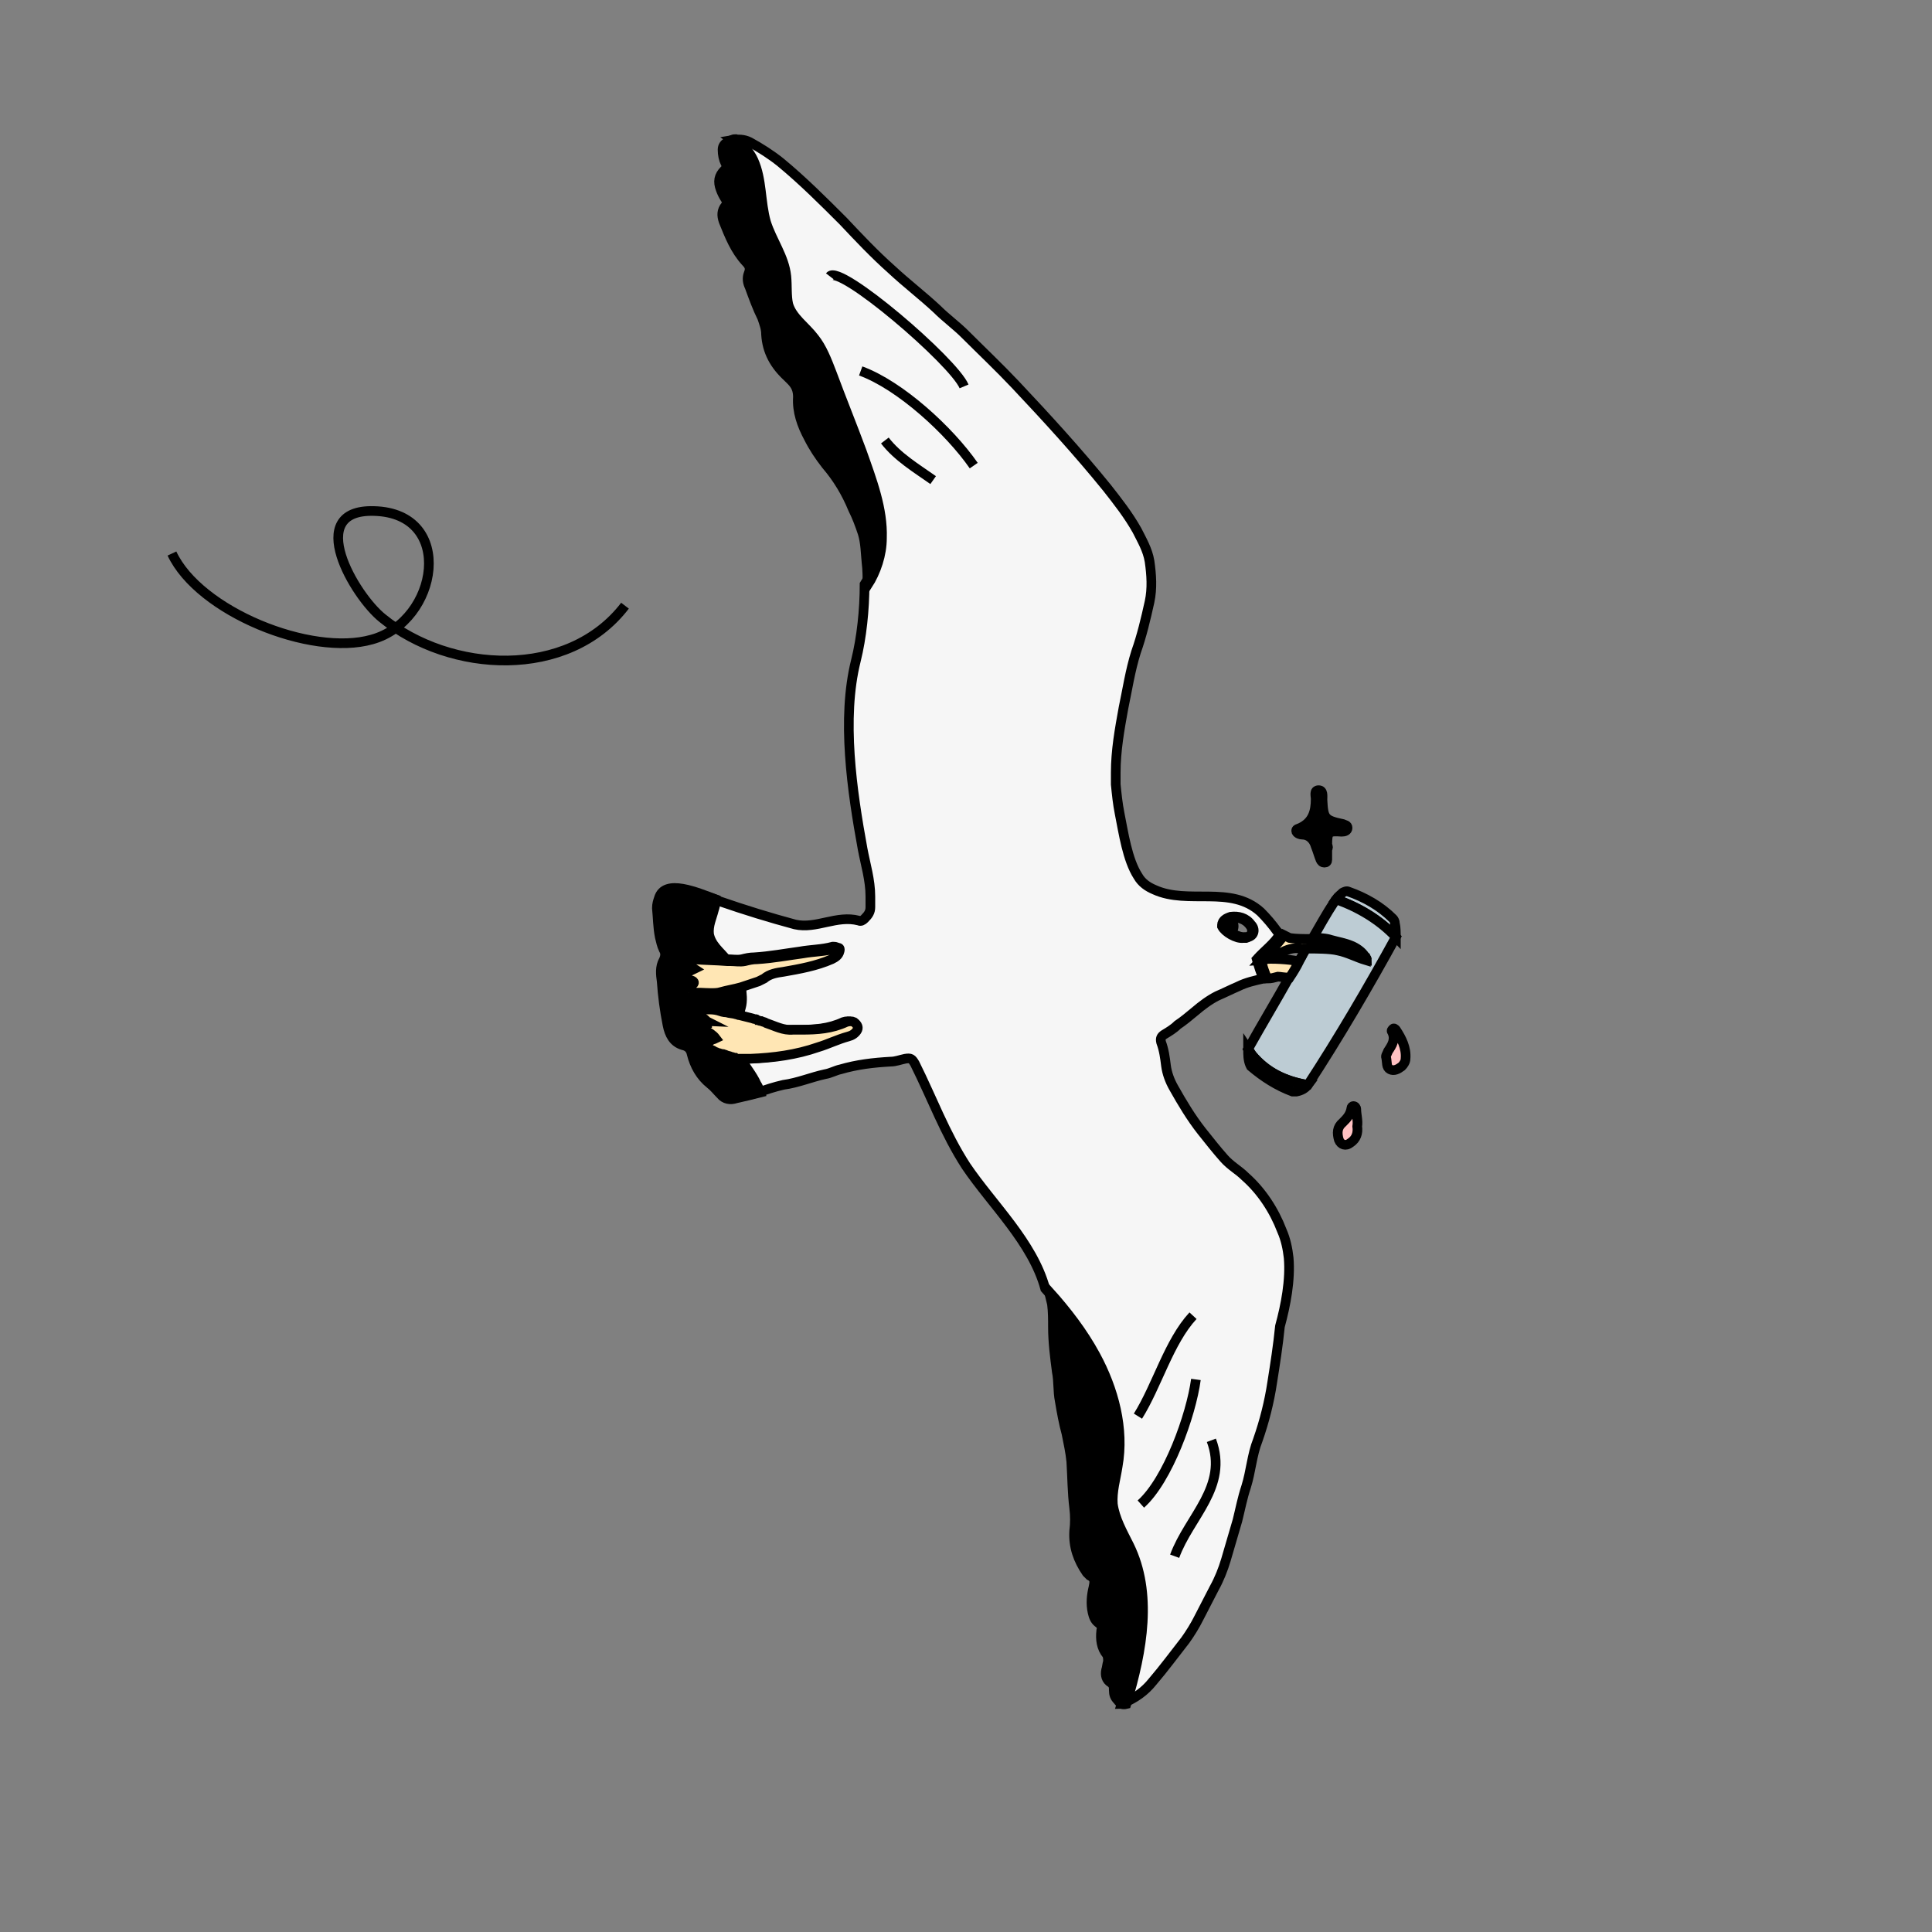 <?xml version="1.0" encoding="utf-8"?>
<!-- Generator: Adobe Illustrator 23.0.3, SVG Export Plug-In . SVG Version: 6.00 Build 0)  -->
<svg version="1.1" id="Calque_1" xmlns="http://www.w3.org/2000/svg" xmlns:xlink="http://www.w3.org/1999/xlink" x="0px" y="0px"
	 viewBox="0 0 200 200" style="enable-background:new 0 0 200 200;" xml:space="preserve">
<rect x="0" y="0" width="200" height="200" fill="#808080" stroke="none"/>
<style type="text/css">
	.st0{stroke:#000000;stroke-miterlimit:10;}
	.st1{fill:none;stroke:#000000;stroke-miterlimit:10;}
	.st2{fill:#FFC1C2;stroke:#000000;stroke-miterlimit:10;}
	.st3{fill:#BDCCD4;stroke:#000000;stroke-miterlimit:10;}
	.st4{fill:#F6F6F6;stroke:#000000;stroke-miterlimit:10;}
	.st5{fill:#FFE6B4;stroke:#000000;stroke-miterlimit:10;}
</style>
<path class="st0" d="M137.4,87.9c0,0.4,0,0.8,0,1.1c0,0.2-0.1,0.3-0.3,0.3s-0.3-0.1-0.4-0.3c-0.2-0.5-0.3-0.9-0.5-1.4
	c-0.2-0.7-0.7-1.2-1.4-1.2c-0.2,0-0.5-0.1-0.6-0.3c-0.1-0.3,0.2-0.3,0.4-0.4c1.3-0.6,1.6-1.7,1.6-3c0-0.3-0.2-0.9,0.3-0.9
	s0.4,0.6,0.4,1c0.1,1.9,0.2,2.1,2.1,2.5c0.2,0.1,0.5,0.1,0.5,0.4s-0.3,0.4-0.6,0.4c-1.4-0.1-1.5,0-1.5,1.4
	C137.5,87.6,137.5,87.8,137.4,87.9C137.5,87.9,137.5,87.9,137.4,87.9z"/>
<path class="st1" d="M17.8,57.3c2.8,6,14.4,10.7,20.7,8.9c6.9-1.9,8.7-13.1,0.2-13.3c-7.3-0.2-2,8.8,0.9,11.1
	c7,5.7,19.2,6.4,25.1-1.3"/>
<path class="st2" d="M143.5,109.5c-0.1-0.2,0.1-0.4,0.2-0.7c0.4-0.6,0.8-1.2,0.4-2c-0.1-0.1,0-0.2,0.1-0.3c0.1-0.1,0.2,0,0.3,0.1
	c0.6,0.9,1.1,1.9,1,3c0,0.3-0.2,0.6-0.4,0.8c-0.4,0.3-0.8,0.5-1.2,0.3C143.5,110.5,143.6,110,143.5,109.5z"/>
<path class="st2" d="M140.5,116.6c0.1,0.7-0.1,1.3-0.7,1.7c-0.5,0.4-1,0.2-1.2-0.3c-0.2-0.7-0.2-1.3,0.4-1.8
	c0.4-0.4,0.8-0.8,0.9-1.5c0-0.1,0.1-0.2,0.2-0.2c0.2,0,0.3,0.2,0.3,0.3C140.4,115.4,140.6,116,140.5,116.6z"/>
<g>
	<path class="st3" d="M144.5,97c-1.7-1.8-3.9-3.1-6.2-3.9c0.2-0.3,0.5-0.5,0.7-0.7c0.2-0.1,0.4-0.2,0.6-0.1c1.7,0.6,3.3,1.5,4.6,2.8
		c0.1,0.1,0.2,0.3,0.2,0.5C144.5,96,144.5,96.6,144.5,97z"/>
	<path class="st3" d="M144.5,97L144.5,97c-2.8,5.1-5.9,10.4-9.1,15.3c-0.1,0-0.1,0-0.1,0c-2.3-0.4-4.2-1.3-5.7-3.1l-0.4-0.6
		c1.4-2.5,2.9-5,4.3-7.5c0.3-0.6,0.6-1.1,1-1.7c0.3-0.4,0.5-0.9,0.8-1.3c1,0,2.5,0,3.3,0.2c1,0.2,1.9,0.7,2.9,1l0,0
		c0-0.1-0.1-0.1-0.1-0.2c0,0,0-0.1-0.1-0.1c-0.3-0.5-0.9-0.9-1.4-1.1c-0.7-0.3-1.4-0.4-2.1-0.6c-0.6-0.2-1.2-0.2-1.9-0.2l0,0
		c0.7-1.2,1.4-2.5,2.2-3.7c0.1-0.1,0.1-0.2,0.2-0.3C140.6,93.9,142.8,95.2,144.5,97z"/>
	<path class="st3" d="M144.5,97L144.5,97L144.5,97L144.5,97z"/>
	<line class="st1" x1="135.4" y1="112.3" x2="135.4" y2="112.3"/>
	<path class="st3" d="M135.4,112.3L135.4,112.3L135.4,112.3c-0.3,0.4-0.7,0.6-1.2,0.7c-0.1,0-0.3,0-0.4,0c-1.6-0.6-3-1.5-4.3-2.6
		l-0.1-0.2c-0.2-0.5-0.2-1-0.2-1.6l0.4,0.6c1.5,1.8,3.4,2.7,5.7,3.1C135.3,112.3,135.4,112.3,135.4,112.3z"/>
	<path class="st1" d="M129.6,110.5L129.6,110.5"/>
</g>
<path class="st4" d="M133.4,130.2c-0.1-0.9-0.3-1.9-0.7-2.8c-0.8-2.1-2.1-4.1-3.8-5.6c-0.7-0.7-1.5-1.1-2.2-1.9
	c-0.8-0.9-1.5-1.8-2.3-2.8c-1.1-1.4-2-2.9-2.9-4.5c-0.4-0.7-0.7-1.5-0.8-2.3c-0.1-0.8-0.2-1.6-0.5-2.4c-0.1-0.4,0-0.6,0.3-0.8
	c0.5-0.3,1-0.6,1.4-1c0.6-0.4,1.2-0.9,1.8-1.4c0.7-0.6,1.5-1.2,2.3-1.6c0.7-0.3,1.5-0.7,2.2-1c0.8-0.4,1.7-0.6,2.6-0.8
	c-0.3-0.6-0.5-1.3-0.7-2l0,0l0,0c0.8-0.9,1.8-1.6,2.4-2.6c-0.1-0.1-0.2-0.2-0.3-0.3c-0.5-0.7-1.1-1.4-1.7-2c-3.1-2.8-7.5-0.7-11-2.3
	c-0.7-0.3-1.3-0.7-1.7-1.4c-1.1-1.7-1.5-4.5-1.9-6.5c-0.2-1-0.3-2-0.4-3c0-0.4,0-0.8,0-1.2c0-2.3,0.4-4.5,0.8-6.7
	c0.4-1.9,0.7-3.9,1.3-5.8c0.6-1.7,1-3.4,1.4-5.2c0.3-1.4,0.2-2.8,0-4.2c-0.2-1.2-0.8-2.2-1.3-3.2c-0.9-1.6-2-3-3.1-4.4
	c-3-3.7-6.2-7.2-9.5-10.7c-1.7-1.8-3.5-3.5-5.2-5.2c-0.9-0.9-2-1.7-2.9-2.6c-1.5-1.4-3.2-2.7-4.7-4.1c-1.8-1.6-3.4-3.3-5-5
	c-2.1-2.1-4.2-4.2-6.5-6.1c-1-0.8-2.1-1.5-3.2-2.1c-0.6-0.3-1.2-0.3-1.8-0.2c0.8,0.6,1.5,1.3,1.9,2.2c0.9,2,0.7,4.3,1.3,6.4
	c0.6,1.9,1.9,3.6,2.1,5.6c0.1,1,0,2,0.2,2.9c0.4,1.4,1.8,2.3,2.7,3.5c0.8,1,1.3,2.3,1.8,3.6c1,2.7,2.1,5.4,3.1,8.1
	c1.1,2.8,2.2,5.8,2.1,8.8c0,1.7-0.6,3.5-1.5,4.9c0,2.6-0.3,5.5-0.9,7.9c-1.5,6-0.4,13.5,0.7,19.5c0.3,1.6,0.8,3.2,0.8,4.9
	c0,0.4,0,0.8,0,1.1c0,0.5-0.2,0.8-0.6,1.2c-0.2,0.2-0.4,0.3-0.6,0.2c-2.3-0.6-4.4,0.9-6.6,0.4c-2.6-0.7-5.2-1.5-7.8-2.4
	c-0.2-0.1-0.4-0.2-0.7-0.3c0,0.4-0.1,0.8-0.2,1.1c-0.2,0.8-0.6,1.6-0.5,2.5c0.2,1.1,1.1,1.8,1.9,2.7c0.1,0,0.2,0,0.3,0
	c0.5,0,1,0.1,1.5,0c0.4-0.1,0.8-0.2,1.3-0.2c1.6-0.1,3.2-0.4,4.7-0.6c1.1-0.2,2.3-0.2,3.4-0.5c0,0,0,0,0.1,0c0.3,0,0.5,0.1,0.4,0.4
	c-0.1,0.4-0.4,0.6-0.8,0.8c-1.6,0.7-3.3,1-5,1.3c-0.7,0.1-1.4,0.2-2,0.7c-0.2,0.1-0.4,0.2-0.6,0.3c-0.6,0.2-1.2,0.4-1.8,0.6
	c0.1,0.7,0.2,1.5,0,2.2c-0.1,0.3-0.1,0.5-0.2,0.8c0.4,0.1,0.8,0.2,1.2,0.3c0.1,0,0.2,0.1,0.4,0.1c0.1,0,0.1,0,0.2,0.1
	c0.1,0,0.2,0.1,0.4,0.1c0.2,0.1,0.4,0.1,0.5,0.2c0.9,0.3,1.8,0.8,2.8,0.7c0.3,0,0.6,0,0.9,0c1.6,0,3.1-0.1,4.6-0.8
	c0.3-0.1,0.6-0.1,0.8,0c0.4,0.2,0.5,0.5,0.2,0.9c-0.2,0.3-0.5,0.5-0.9,0.6c-1.1,0.3-2.1,0.8-3.1,1.1c-2.3,0.8-4.6,1.1-7,1.2
	c-0.2,0-0.4,0-0.6,0c-0.1,0-0.2,0-0.3,0c0.5,0.9,1.2,1.7,1.6,2.6c0.1,0.3,0.3,0.6,0.4,0.9c0.9-0.3,1.8-0.6,2.7-0.8
	c1.5-0.2,2.9-0.8,4.3-1.1c0.6-0.1,1.1-0.4,1.6-0.5c1.7-0.5,3.4-0.7,5.2-0.8c0.5,0,1-0.2,1.5-0.3c0.6-0.1,0.7,0,1,0.5
	c1.8,3.6,3.1,7.2,5.3,10.6c2.7,4,6.9,7.9,8.2,12.7c1.8,2,3.5,4.2,4.8,6.6c1.9,3.5,3,7.6,2.3,11.5c-0.2,1.3-0.6,2.6-0.5,3.9
	c0.2,1.5,1,2.9,1.7,4.3c2.3,5.2,1.3,11.1-0.4,16.7c0.1,0,0.2-0.1,0.2-0.1c1.2-0.5,2.2-1.2,3-2.2c1.2-1.4,2.3-2.9,3.4-4.3
	c0.5-0.7,1-1.5,1.4-2.3c0.5-1,1.1-2.1,1.6-3.1c0.5-0.9,0.9-1.9,1.2-2.9c0.4-1.4,0.8-2.7,1.2-4.1c0.3-1.2,0.5-2.3,0.9-3.5
	c0.5-1.6,0.6-3.3,1.2-4.8c0.7-2,1.2-4,1.5-6c0.3-1.9,0.6-3.8,0.8-5.8C133.1,135.1,133.6,132.5,133.4,130.2z M126.7,95.3
	c0.1-0.1,0.3-0.2,0.6-0.3c0.8-0.1,1.6,0.1,2.1,0.8c0.4,0.5,0.2,1.1-0.4,1.3c-0.1,0-0.2,0-0.3,0c-0.7,0.1-1.9-0.6-2.2-1.2
	C126.5,95.7,126.5,95.5,126.7,95.3z M139.6,98c-0.7-0.3-1.4-0.4-2.1-0.6c-0.6-0.2-1.2-0.2-1.8-0.2l0,0c0.6,0,1.2,0.1,1.9,0.2
	C138.2,97.6,139,97.8,139.6,98c0.3,0.2,0.7,0.4,1,0.6c0.1,0,0.1,0.1,0.2,0.2l0,0C140.5,98.5,140,98.2,139.6,98z"/>
<path class="st0" d="M78.7,113.1c-0.4,0.1-0.8,0.2-1.2,0.3c-0.4,0.1-0.9,0.2-1.3,0.3c-0.6,0.2-1.2,0.1-1.6-0.4
	c-0.4-0.4-0.7-0.8-1.1-1.1c-1-0.8-1.6-1.9-1.9-3.1c-0.1-0.5-0.4-0.8-0.9-0.9c-1-0.3-1.4-1.1-1.6-2.1c-0.3-1.5-0.5-3-0.6-4.5
	c-0.1-0.7-0.2-1.5,0.2-2.2c0.2-0.4,0.2-0.8,0-1.1c-0.2-0.4-0.3-0.9-0.4-1.3c-0.2-1-0.2-2-0.3-3c0-0.4,0.1-0.7,0.2-1
	c0.6-2.1,4-0.6,5.9,0.1c0,0.4-0.1,0.8-0.2,1.1c-0.2,0.8-0.6,1.6-0.5,2.5c0.2,1.1,1.1,1.8,1.9,2.7c-1.2-0.1-2.4-0.1-3.6-0.2
	c-0.1,0-0.2,0-0.3,0c-0.2,0-0.4,0.1-0.4,0.3c0,0.2,0.1,0.3,0.3,0.3c0.2,0.1,0.3,0.2,0.6,0.4c-0.4,0.2-0.7,0.3-1,0.5
	c-0.1,0.1-0.2,0.2-0.2,0.3c0,0.1,0.1,0.2,0.2,0.2c0.2,0.1,0.5,0.1,0.7,0.2s0.3,0.2,0.1,0.4c-0.2,0.1-0.4,0.2-0.6,0.4
	c-0.1,0.1-0.2,0.2-0.2,0.3c0,0.2,0.2,0.2,0.3,0.2c0.1,0,0.2,0,0.3,0c0.7-0.1,1.4,0,2.1,0c0.3,0,0.7,0,1-0.1c0.7-0.1,1.4-0.3,2.1-0.5
	c0.1,0.7,0.2,1.5,0,2.2c-0.1,0.3-0.1,0.5-0.2,0.8c-0.1,0-0.2-0.1-0.4-0.1c-0.3-0.1-0.7-0.2-1-0.2c-0.3-0.1-0.6-0.1-0.9-0.2
	s-0.7-0.1-1.1-0.1c-0.3,0-0.6,0-0.7,0.3s0.2,0.4,0.3,0.6c0.2,0.2,0.3,0.3,0.5,0.4c0,0,0,0.1-0.1,0.1c-0.3,0-0.6,0-0.6,0.3
	s0.3,0.4,0.5,0.5c0.3,0.2,0.7,0.4,1,0.8c-0.2,0.1-0.4,0.2-0.5,0.2c-0.4,0.2-0.4,0.6-0.1,0.9c0.1,0.1,0.3,0.2,0.4,0.2
	c0.1,0.1,0.3,0.1,0.4,0.2s0.2,0.1,0.4,0.1h0.1c0.1,0,0.2,0.1,0.3,0.1c0.2,0.1,0.4,0.1,0.6,0.2c0.1,0,0.3,0.1,0.4,0.1s0.2,0,0.3,0.1
	c0.1,0,0.2,0,0.4,0c0.5,0.9,1.2,1.7,1.6,2.6C78.5,112.5,78.6,112.8,78.7,113.1z"/>
<path class="st0" d="M91.3,55.7c0,1.7-0.6,3.5-1.5,4.9c0-0.8,0-1.6-0.1-2.4c-0.1-1-0.1-2-0.4-3c-0.3-0.9-0.6-1.7-1-2.5
	c-0.7-1.7-1.6-3.2-2.8-4.6c-0.7-0.9-1.3-1.8-1.8-2.8c-0.7-1.3-1.2-2.7-1.1-4.2c0-0.7-0.2-1.2-0.7-1.7c-0.1-0.1-0.3-0.3-0.4-0.4
	c-1.3-1.2-2.1-2.6-2.2-4.4c0-0.6-0.2-1.1-0.4-1.7c-0.5-1-0.9-2.1-1.3-3.2c-0.2-0.4-0.3-0.9-0.1-1.4c0.2-0.5,0.1-0.8-0.3-1.2
	c-1.1-1.2-1.7-2.7-2.3-4.2c-0.2-0.6-0.2-1.1,0.2-1.6c0.2-0.2,0.2-0.4,0-0.7c-0.2-0.3-0.4-0.7-0.5-1c-0.3-0.8-0.2-1.4,0.4-2
	c0.3-0.2,0.3-0.4,0.1-0.7c-0.2-0.4-0.3-0.9-0.3-1.4c0-0.4,0.2-0.6,0.5-0.8c0.3-0.1,0.5-0.3,0.8-0.3c0.8,0.6,1.5,1.3,1.9,2.2
	c0.9,2,0.7,4.3,1.3,6.4c0.6,1.9,1.9,3.6,2.1,5.6c0.1,1,0,2,0.2,2.9c0.4,1.4,1.8,2.3,2.7,3.5c0.8,1,1.3,2.3,1.8,3.6
	c1,2.7,2.1,5.4,3.1,8.1C90.3,49.8,91.4,52.7,91.3,55.7z"/>
<path class="st5" d="M88.7,106.7c-0.2,0.3-0.5,0.5-0.9,0.6c-1.1,0.3-2.1,0.8-3.1,1.1c-2.3,0.8-4.6,1.1-7,1.2c-0.2,0-0.4,0-0.6,0
	c-0.1,0-0.2,0-0.3,0c-0.1,0-0.2,0-0.4,0c-0.1,0-0.2,0-0.3-0.1c-0.1,0-0.3-0.1-0.4-0.1c-0.2-0.1-0.4-0.1-0.6-0.2
	c-0.1,0-0.2-0.1-0.3-0.1h-0.1c-0.1,0-0.2-0.1-0.4-0.1c-0.1-0.1-0.3-0.1-0.4-0.2s-0.3-0.1-0.4-0.2c-0.4-0.3-0.3-0.6,0.1-0.9
	c0.1-0.1,0.3-0.1,0.5-0.2c-0.3-0.4-0.7-0.6-1-0.8c-0.2-0.1-0.5-0.2-0.5-0.5c0.1-0.4,0.4-0.3,0.6-0.3c0,0,0-0.1,0.1-0.1
	c-0.2-0.1-0.3-0.3-0.5-0.4c-0.2-0.2-0.4-0.3-0.3-0.6c0.1-0.3,0.4-0.3,0.7-0.3c0.4,0,0.7,0,1.1,0.1c0.3,0.1,0.6,0.2,0.9,0.2
	c0.3,0.1,0.7,0.1,1,0.2c0.1,0,0.2,0.1,0.4,0.1c0.4,0.1,0.8,0.2,1.2,0.3c0.1,0,0.2,0.1,0.4,0.1c0.1,0,0.1,0,0.2,0.1
	c0.1,0,0.2,0.1,0.4,0.1c0.2,0.1,0.4,0.1,0.5,0.2c0.9,0.3,1.8,0.8,2.8,0.7c0.3,0,0.6,0,0.9,0c1.6,0,3.1-0.1,4.6-0.8
	c0.3-0.1,0.6-0.1,0.8,0C88.8,106.1,88.9,106.4,88.7,106.7z"/>
<path class="st5" d="M86.9,98.5c-0.1,0.4-0.4,0.6-0.8,0.8c-1.6,0.7-3.3,1-5,1.3c-0.7,0.1-1.4,0.2-2,0.7c-0.2,0.1-0.4,0.2-0.6,0.3
	c-0.6,0.2-1.2,0.4-1.8,0.6c-0.7,0.2-1.4,0.3-2.1,0.5c-0.3,0.1-0.7,0.1-1,0.1c-0.7,0-1.4-0.1-2.1,0c-0.1,0-0.2,0-0.3,0
	c-0.1,0-0.3,0-0.3-0.2s0.1-0.3,0.2-0.3c0.2-0.1,0.4-0.2,0.6-0.4c0.2-0.1,0.2-0.3-0.1-0.4c-0.2-0.1-0.5-0.1-0.7-0.2
	c-0.1,0-0.2-0.1-0.2-0.2c0-0.2,0.1-0.3,0.2-0.3c0.3-0.2,0.6-0.3,1-0.5c-0.3-0.2-0.5-0.3-0.6-0.4S71,99.7,71,99.6
	c0-0.2,0.2-0.3,0.4-0.3c0.1,0,0.2,0,0.3,0c1.2,0.1,2.4,0.1,3.6,0.2c0.1,0,0.2,0,0.3,0c0.5,0,1,0.1,1.5,0c0.4-0.1,0.8-0.2,1.3-0.2
	c1.6-0.1,3.2-0.4,4.7-0.6c1.1-0.2,2.3-0.2,3.4-0.5c0,0,0,0,0.1,0C86.9,98,87,98.2,86.9,98.5z"/>
<path class="st5" d="M134.5,99.5c-0.3,0.6-0.6,1.1-1,1.7c-0.6,0-1-0.1-1.2-0.1c-0.4,0.1-0.7,0.2-1.1,0.2c-0.3-0.6-0.5-1.3-0.7-2l0,0
	l0,0C131.9,99.2,133.2,99.3,134.5,99.5z"/>
<path class="st5" d="M141.4,99.4c-1-0.3-1.9-0.8-2.9-1c-0.8-0.2-2.3-0.2-3.3-0.2c-0.2,0-0.4,0-0.5,0c-1.7-0.3-2.6,1.1-4.2,1.2
	c0.8-0.9,1.8-1.6,2.4-2.6c0.2,0.1,0.4,0.2,0.6,0.3c0.7,0.1,1.5,0.1,2.2,0.1l0,0l0,0c0.6,0,1.2,0.1,1.9,0.2c0.7,0.2,1.4,0.3,2.1,0.6
	c0.5,0.2,1.1,0.6,1.4,1.1l0.1,0.1C141.4,99.3,141.4,99.4,141.4,99.4z"/>
<path class="st1" d="M129.2,97c-0.1,0-0.2,0-0.3,0c-0.7,0.1-1.9-0.6-2.2-1.2c-0.1-0.2-0.1-0.4,0.1-0.6c0.1-0.1,0.3-0.2,0.6-0.3
	c0.8-0.1,1.6,0.1,2.1,0.8C130,96.2,129.8,96.9,129.2,97z"/>
<path class="st1" d="M127.5,96.5c0.2-0.3,0.3-0.7,0.1-1c0-0.1-0.2-0.3-0.3-0.2c-0.1,0-0.1,0.2-0.1,0.3c0,0.3,0,0.6,0.2,0.8
	c0.1-0.1,0.2-0.3,0.2-0.5s-0.1-0.3-0.2-0.5"/>
<path class="st0" d="M116.6,176.4c-0.4,0.1-0.6,0-0.9-0.4c-0.3-0.3-0.4-0.6-0.4-1c0-0.3,0-0.6-0.3-0.8c-0.5-0.3-0.6-0.8-0.5-1.3
	c0.1-0.3,0.1-0.6,0.2-0.9c0-0.2,0-0.5-0.1-0.7c-0.6-0.7-0.7-1.6-0.6-2.5c0.1-0.3,0-0.6-0.3-0.8c-0.4-0.3-0.5-0.7-0.6-1.1
	c-0.2-0.9-0.1-1.8,0.1-2.6c0.1-0.5,0.2-0.9-0.4-1.2c-0.1-0.1-0.2-0.2-0.3-0.3c-0.9-1.3-1.4-2.7-1.3-4.3c0.1-0.8,0.1-1.6,0-2.4
	c-0.2-1.6-0.2-3.2-0.3-4.8c-0.1-1-0.3-1.9-0.5-2.9c-0.3-1.1-0.5-2.2-0.7-3.4c-0.2-1-0.1-2-0.3-3c-0.2-1.5-0.4-3.1-0.4-4.6
	c0-0.8,0-1.6-0.1-2.4c-0.1-0.4-0.2-0.9-0.3-1.3c1.8,2,3.5,4.2,4.8,6.6c1.9,3.5,3,7.6,2.3,11.5c-0.2,1.3-0.6,2.6-0.5,3.9
	c0.2,1.5,1,2.9,1.7,4.3C119.3,164.9,118.3,170.8,116.6,176.4z"/>
<g>
	<path class="st1" d="M85.9,28.6c1-1.3,12.8,8.8,13.9,11.4"/>
	<path class="st1" d="M89.1,38.4c4.1,1.5,9.2,6.2,11.7,9.8"/>
	<path class="st1" d="M91.6,45.6c1.3,1.7,3.3,2.9,5,4.1"/>
</g>
<path class="st1" d="M125.4,149.1c1.8,4.8-2.3,7.9-3.8,12"/>
<path class="st1" d="M123.8,142.8c-0.5,3.7-2.9,10.4-5.7,12.9"/>
<path class="st1" d="M123.5,136.2c-2.5,2.7-3.7,7.2-5.7,10.4"/>
</svg>
